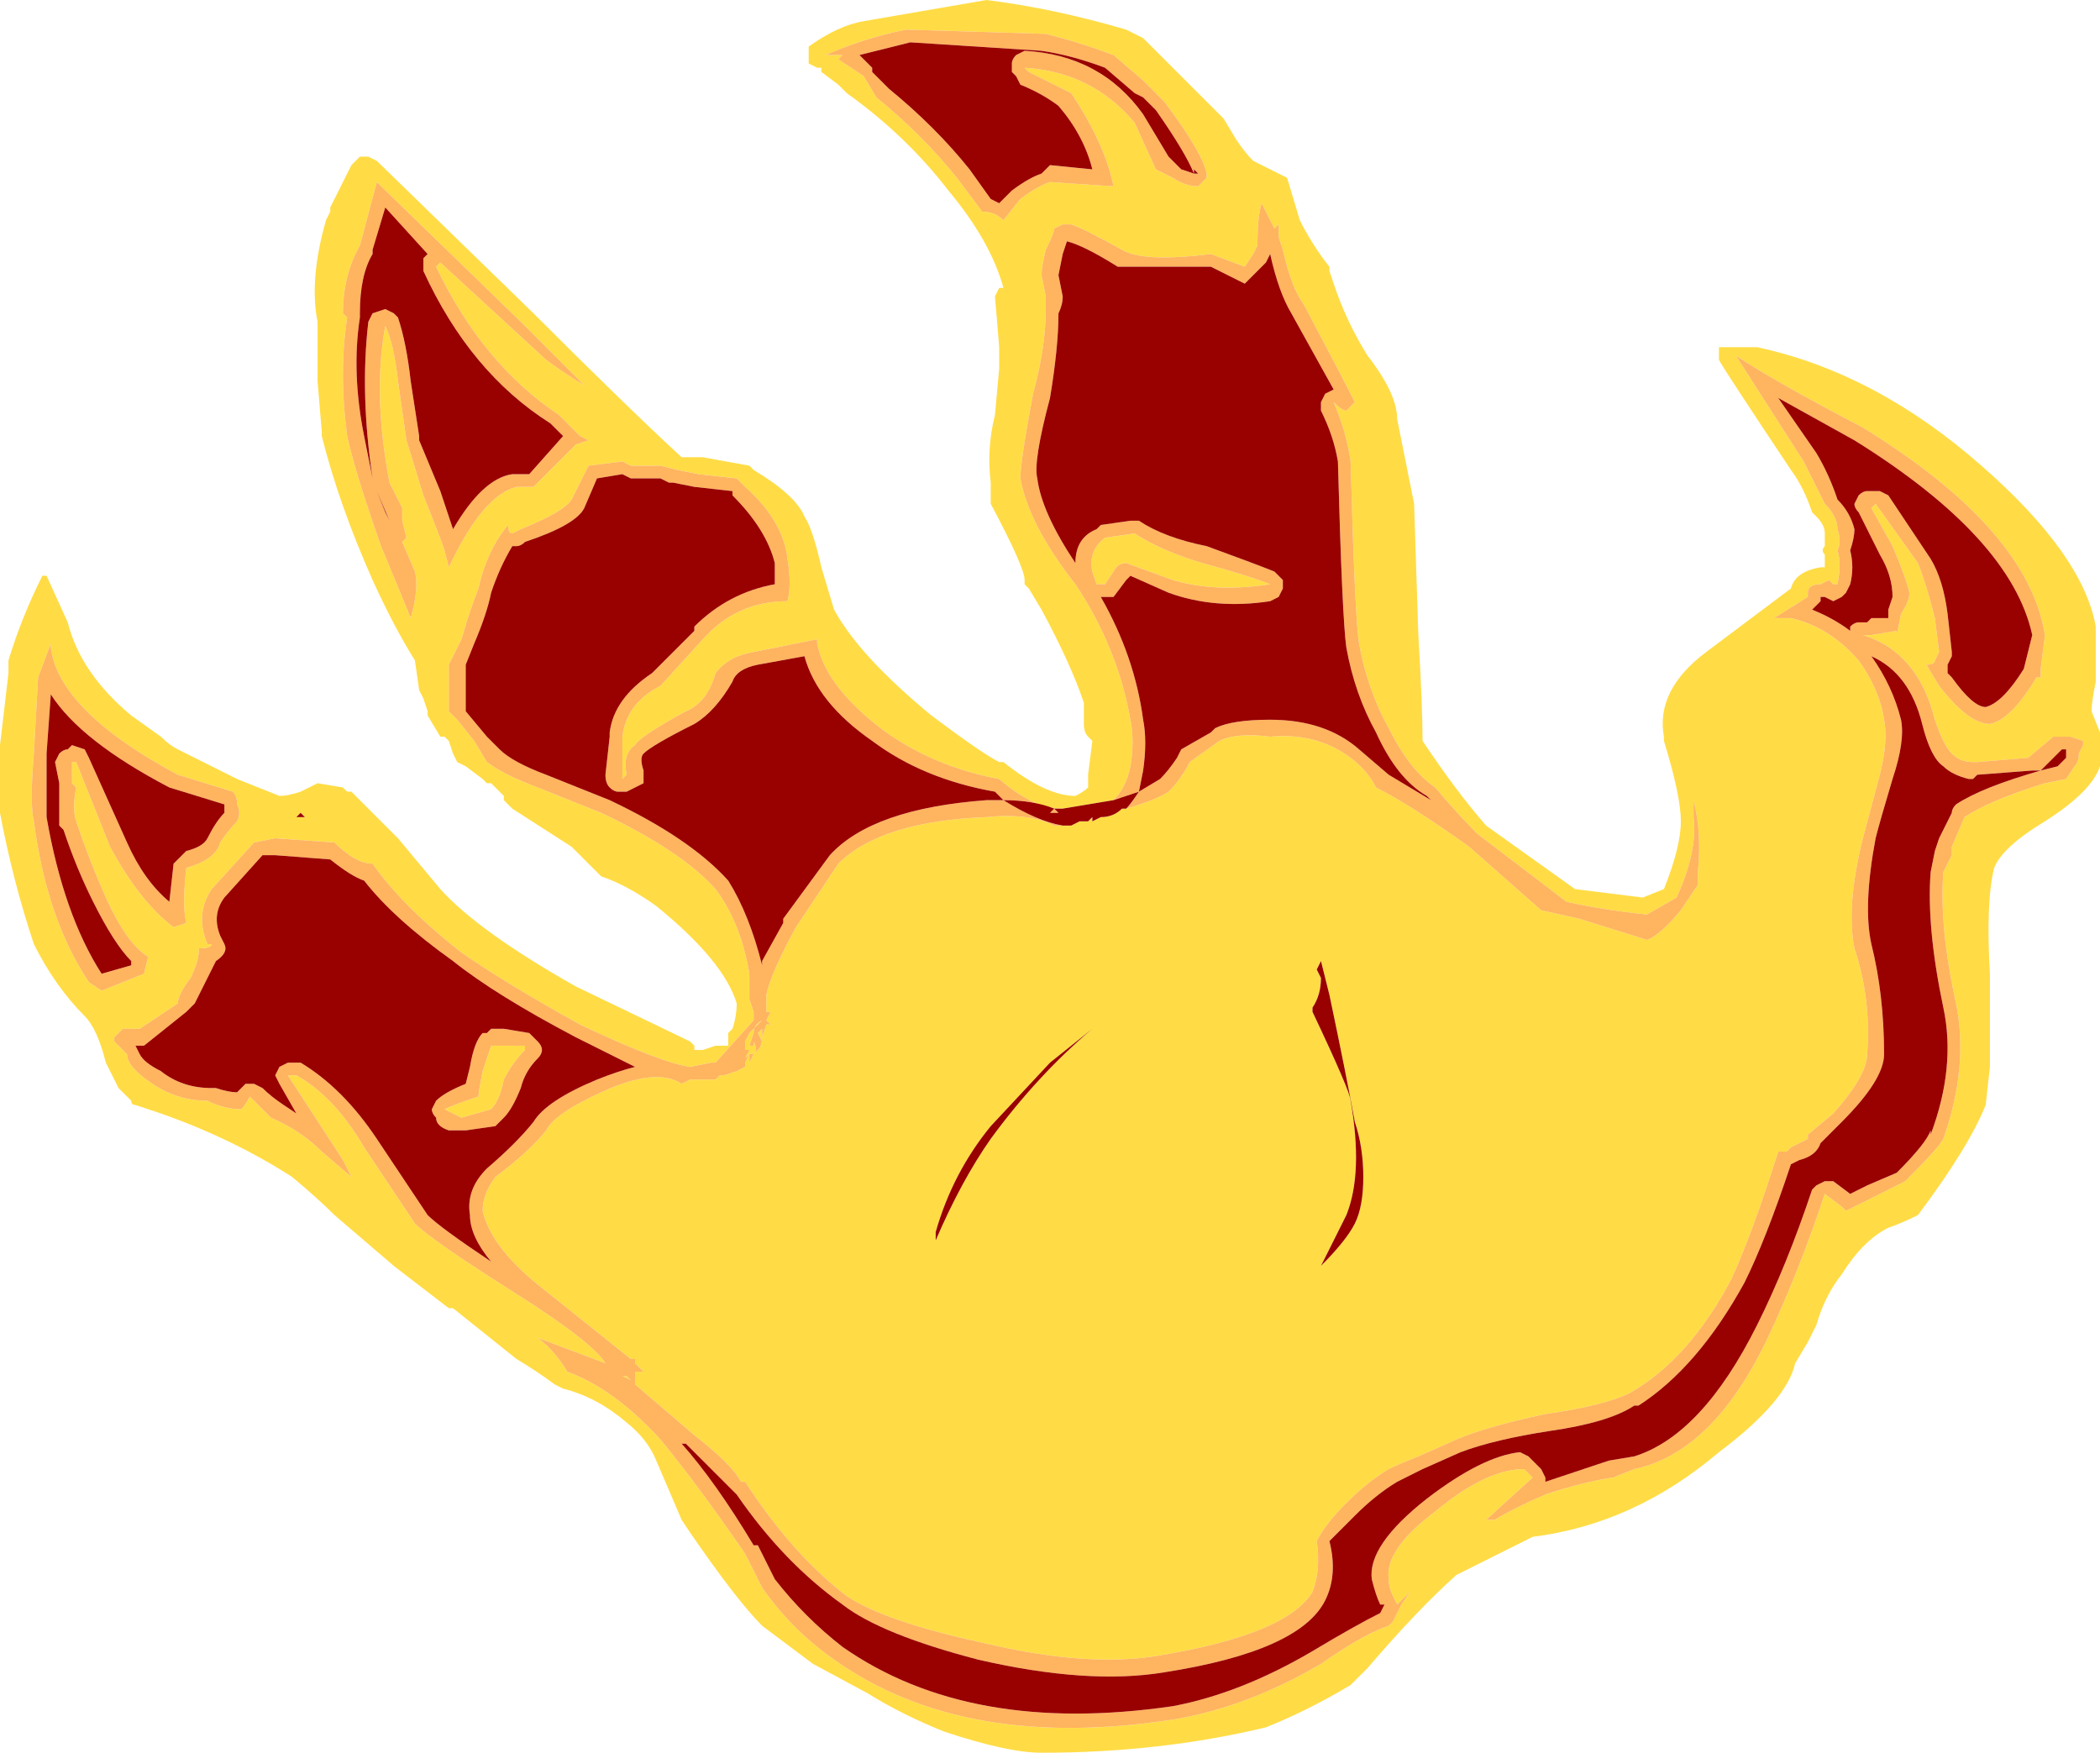 <?xml version="1.0" encoding="UTF-8" standalone="no"?>
<svg xmlns:ffdec="https://www.free-decompiler.com/flash" xmlns:xlink="http://www.w3.org/1999/xlink" ffdec:objectType="shape" height="20.7px" width="24.8px" xmlns="http://www.w3.org/2000/svg">
  <g transform="matrix(1.0, 0.0, 0.0, 1.0, 14.25, 15.2)">
    <path d="M6.05 -11.1 L6.5 -11.1 Q7.9 -10.8 9.15 -9.7 10.35 -8.65 10.5 -7.8 L10.5 -7.15 Q10.45 -6.9 10.45 -6.8 L10.55 -6.55 10.55 -6.5 Q10.55 -6.25 10.55 -6.15 10.45 -5.85 9.9 -5.5 9.4 -5.2 9.3 -4.95 9.2 -4.55 9.25 -3.7 L9.25 -2.6 9.2 -2.15 Q9.0 -1.65 8.4 -0.85 8.2 -0.75 8.05 -0.7 7.75 -0.55 7.5 -0.15 7.3 0.1 7.2 0.45 L7.1 0.65 6.95 0.9 Q6.85 1.35 6.05 1.95 5.05 2.8 3.85 2.95 L2.95 3.4 Q2.5 3.8 1.9 4.5 L1.7 4.7 Q1.2 5.0 0.7 5.2 -0.55 5.5 -1.95 5.5 -2.35 5.5 -3.1 5.25 -3.6 5.05 -4.0 4.8 L-4.65 4.45 -5.25 4.0 Q-5.55 3.7 -6.1 2.9 L-6.2 2.75 -6.5 2.05 Q-6.6 1.8 -6.85 1.6 -7.2 1.3 -7.6 1.2 L-7.7 1.15 Q-7.9 1.0 -8.15 0.85 L-8.9 0.25 -8.95 0.25 -9.6 -0.25 -10.3 -0.85 Q-10.5 -1.05 -10.8 -1.3 -11.5 -1.75 -12.35 -2.05 -12.5 -2.1 -12.65 -2.15 -12.7 -2.15 -12.7 -2.2 L-12.85 -2.35 -13.0 -2.65 Q-13.1 -3.05 -13.25 -3.2 -13.6 -3.55 -13.85 -4.05 -14.1 -4.8 -14.25 -5.6 -14.3 -5.8 -14.25 -6.4 L-14.15 -7.25 -14.15 -7.4 Q-14.0 -7.9 -13.75 -8.4 L-13.7 -8.4 -13.45 -7.85 Q-13.3 -7.25 -12.7 -6.75 L-12.35 -6.5 Q-12.25 -6.4 -12.15 -6.35 L-11.45 -6.0 -10.95 -5.8 Q-10.85 -5.8 -10.7 -5.85 L-10.5 -5.95 -10.2 -5.9 -10.15 -5.85 -10.1 -5.85 -9.55 -5.3 -9.05 -4.7 Q-8.6 -4.2 -7.45 -3.55 L-6.1 -2.9 -6.05 -2.85 -6.05 -2.8 -5.95 -2.8 -5.8 -2.85 -5.65 -2.85 -5.65 -3.0 -5.6 -3.05 Q-5.55 -3.2 -5.55 -3.35 -5.7 -3.85 -6.5 -4.5 -6.85 -4.75 -7.15 -4.85 L-7.5 -5.2 -8.2 -5.65 -8.3 -5.75 -8.3 -5.8 -8.45 -5.95 -8.5 -5.95 -8.55 -6.0 -8.75 -6.15 -8.85 -6.2 -8.9 -6.3 -8.95 -6.45 -9.0 -6.5 -9.05 -6.5 -9.2 -6.75 -9.2 -6.8 -9.25 -6.95 -9.3 -7.05 -9.35 -7.4 Q-9.6 -7.8 -9.85 -8.35 -10.25 -9.25 -10.45 -10.05 L-10.45 -10.1 -10.5 -10.7 -10.5 -11.4 Q-10.6 -11.9 -10.4 -12.6 L-10.35 -12.7 -10.35 -12.75 -10.1 -13.25 -10.0 -13.35 -9.9 -13.35 -9.8 -13.3 -7.95 -11.5 Q-6.8 -10.35 -6.2 -9.8 L-5.95 -9.8 -5.4 -9.7 -5.35 -9.65 Q-4.85 -9.35 -4.75 -9.1 -4.65 -8.95 -4.55 -8.5 L-4.4 -8.0 Q-4.1 -7.45 -3.25 -6.75 -2.65 -6.3 -2.45 -6.2 L-2.4 -6.2 Q-1.9 -5.8 -1.55 -5.8 -1.45 -5.85 -1.4 -5.9 L-1.4 -6.05 -1.35 -6.45 -1.4 -6.5 Q-1.45 -6.55 -1.45 -6.65 L-1.45 -6.9 Q-1.6 -7.35 -1.95 -8.0 L-2.1 -8.25 -2.15 -8.3 -2.15 -8.35 Q-2.15 -8.5 -2.55 -9.25 L-2.55 -9.5 Q-2.6 -9.9 -2.5 -10.3 L-2.45 -10.85 -2.45 -11.1 -2.5 -11.7 -2.45 -11.8 -2.4 -11.8 Q-2.55 -12.35 -3.05 -12.95 -3.55 -13.6 -4.25 -14.1 L-4.35 -14.2 -4.55 -14.35 -4.55 -14.4 -4.6 -14.4 -4.7 -14.45 -4.7 -14.65 Q-4.35 -14.9 -4.05 -14.95 L-2.6 -15.2 Q-1.8 -15.1 -0.95 -14.85 L-0.75 -14.75 0.2 -13.8 0.35 -13.55 Q0.45 -13.4 0.55 -13.3 L0.95 -13.1 1.1 -12.6 Q1.25 -12.3 1.45 -12.05 L1.45 -12.0 1.5 -11.85 Q1.65 -11.4 1.9 -11.0 2.25 -10.55 2.25 -10.25 L2.45 -9.25 2.5 -7.7 Q2.55 -6.85 2.55 -6.45 2.95 -5.85 3.3 -5.45 L4.35 -4.7 5.15 -4.6 5.4 -4.7 Q5.6 -5.2 5.6 -5.5 5.6 -5.8 5.4 -6.45 L5.4 -6.5 Q5.3 -7.05 5.9 -7.5 L6.9 -8.25 Q6.95 -8.45 7.25 -8.5 L7.3 -8.5 7.3 -8.65 Q7.25 -8.7 7.3 -8.75 7.3 -8.85 7.3 -8.9 7.3 -9.0 7.2 -9.1 L7.15 -9.15 Q7.05 -9.45 6.9 -9.65 6.1 -10.85 6.05 -10.95 6.05 -11.0 6.05 -11.05 L6.05 -11.1 M-1.7 -5.65 Q-2.05 -5.65 -2.45 -6.0 -3.25 -6.15 -3.85 -6.6 -4.5 -7.1 -4.6 -7.6 L-4.6 -7.65 -5.35 -7.5 Q-5.65 -7.45 -5.8 -7.25 -5.9 -6.9 -6.15 -6.8 -6.7 -6.5 -6.75 -6.4 -6.9 -6.3 -6.85 -6.05 L-6.9 -6.0 Q-6.9 -6.15 -6.9 -6.5 -6.85 -6.9 -6.45 -7.1 L-5.95 -7.65 Q-5.55 -8.1 -4.95 -8.1 -4.9 -8.3 -4.95 -8.6 -5.0 -9.05 -5.45 -9.45 L-5.55 -9.55 -6.0 -9.6 -6.25 -9.65 -6.45 -9.7 -6.8 -9.7 -6.9 -9.75 -7.3 -9.7 Q-7.45 -9.4 -7.5 -9.3 -7.6 -9.15 -8.1 -8.95 L-8.2 -8.9 Q-8.25 -8.9 -8.25 -9.0 -8.5 -8.7 -8.6 -8.25 -8.7 -8.0 -8.8 -7.65 L-8.95 -7.35 -8.95 -6.8 -8.85 -6.7 -8.65 -6.45 -8.5 -6.2 Q-8.3 -6.05 -7.9 -5.9 -7.65 -5.8 -7.15 -5.6 -6.2 -5.15 -5.8 -4.7 -5.5 -4.3 -5.4 -3.7 L-5.4 -3.4 -5.35 -3.25 -5.35 -3.15 -5.8 -2.65 -5.85 -2.65 -6.1 -2.6 Q-6.45 -2.65 -7.4 -3.1 -8.3 -3.6 -8.8 -3.95 -9.5 -4.5 -9.85 -5.0 -10.05 -5.0 -10.3 -5.25 L-11.0 -5.3 -11.25 -5.25 -11.75 -4.7 Q-11.95 -4.4 -11.8 -4.05 L-11.75 -4.05 Q-11.75 -4.0 -11.9 -4.0 -11.9 -3.85 -12.0 -3.65 -12.15 -3.45 -12.15 -3.35 L-12.6 -3.05 -12.8 -3.05 -12.9 -2.95 -12.9 -2.9 -12.75 -2.75 Q-12.75 -2.6 -12.45 -2.4 -12.15 -2.2 -11.8 -2.2 -11.6 -2.1 -11.4 -2.1 -11.35 -2.15 -11.3 -2.25 L-11.05 -2.0 Q-10.7 -1.85 -10.45 -1.6 L-10.1 -1.3 -10.2 -1.5 -10.85 -2.5 -10.75 -2.5 Q-10.3 -2.25 -9.95 -1.65 L-9.35 -0.75 Q-9.15 -0.55 -8.2 0.05 -7.25 0.65 -7.1 0.9 L-7.9 0.6 Q-7.7 0.75 -7.55 1.0 -7.0 1.2 -6.45 1.8 -6.0 2.35 -5.45 3.15 L-5.25 3.55 Q-4.9 4.05 -4.4 4.4 -2.85 5.5 -0.35 5.1 0.5 4.95 1.35 4.45 1.85 4.1 2.15 4.0 L2.2 3.95 2.3 3.75 2.4 3.6 2.25 3.75 2.2 3.65 Q2.15 3.55 2.15 3.45 2.1 3.1 2.7 2.65 3.3 2.15 3.75 2.15 L3.85 2.25 3.3 2.75 3.4 2.75 Q3.65 2.6 4.0 2.45 4.45 2.3 4.8 2.25 L5.05 2.15 Q6.0 1.95 6.65 0.55 7.0 -0.2 7.3 -1.1 L7.5 -0.95 7.55 -0.9 8.25 -1.25 Q8.65 -1.65 8.7 -1.75 9.0 -2.6 8.85 -3.35 8.65 -4.25 8.7 -4.9 8.75 -5.0 8.8 -5.1 L8.8 -5.2 8.95 -5.55 Q9.25 -5.75 9.9 -5.95 L10.15 -6.0 10.25 -6.15 Q10.3 -6.2 10.3 -6.3 L10.35 -6.4 10.35 -6.45 10.2 -6.5 10.0 -6.5 9.7 -6.25 9.1 -6.2 9.05 -6.2 Q8.9 -6.2 8.8 -6.3 8.7 -6.4 8.6 -6.7 8.4 -7.5 7.75 -7.7 L7.85 -7.7 8.15 -7.75 8.15 -7.7 8.2 -7.95 Q8.3 -8.1 8.3 -8.2 8.25 -8.4 8.1 -8.75 L7.85 -9.2 7.9 -9.25 8.4 -8.55 Q8.5 -8.3 8.6 -7.9 L8.65 -7.5 8.6 -7.4 Q8.6 -7.35 8.5 -7.35 L8.65 -7.1 Q9.0 -6.65 9.25 -6.65 9.5 -6.7 9.8 -7.2 L9.85 -7.2 9.85 -7.3 9.9 -7.7 Q9.7 -8.95 7.75 -10.15 6.7 -10.7 6.25 -11.0 L7.05 -9.75 7.3 -9.25 Q7.45 -9.1 7.45 -8.95 7.5 -8.8 7.45 -8.7 7.5 -8.55 7.45 -8.3 L7.4 -8.3 7.35 -8.35 7.25 -8.3 Q7.1 -8.3 7.1 -8.2 L7.1 -8.15 6.7 -7.9 6.9 -7.9 Q7.35 -7.8 7.7 -7.4 7.95 -7.05 8.0 -6.7 8.05 -6.45 7.95 -6.05 L7.75 -5.3 Q7.55 -4.5 7.65 -4.0 7.85 -3.4 7.8 -2.75 7.8 -2.5 7.4 -2.05 L7.1 -1.8 7.1 -1.75 6.9 -1.65 6.85 -1.6 6.75 -1.6 Q6.45 -0.65 6.2 -0.1 5.7 0.85 5.0 1.25 4.7 1.4 4.0 1.5 3.3 1.65 2.95 1.8 L2.5 2.0 Q2.25 2.1 2.15 2.15 1.9 2.3 1.65 2.55 1.4 2.8 1.3 3.0 1.35 3.35 1.25 3.6 0.95 4.1 -0.55 4.35 -1.4 4.5 -2.65 4.2 -3.8 3.95 -4.25 3.65 -4.9 3.15 -5.45 2.3 L-5.5 2.3 Q-5.6 2.1 -6.05 1.75 L-6.75 1.15 -6.75 1.0 -6.65 1.0 -6.75 0.9 -6.75 0.85 -6.8 0.85 -7.8 0.05 Q-8.45 -0.45 -8.55 -0.9 -8.55 -1.1 -8.4 -1.3 -8.0 -1.6 -7.8 -1.85 -7.7 -2.05 -7.15 -2.3 -6.5 -2.6 -6.2 -2.4 L-6.1 -2.45 -5.8 -2.45 -5.75 -2.5 -5.7 -2.5 -5.55 -2.55 -5.45 -2.6 -5.45 -2.65 -5.4 -2.75 -5.45 -2.7 -5.4 -2.8 -5.45 -2.8 -5.45 -2.9 -5.4 -3.0 -5.25 -3.15 Q-5.35 -3.1 -5.35 -3.0 L-5.4 -2.85 -5.35 -2.85 -5.35 -2.9 Q-5.3 -2.8 -5.35 -2.75 L-5.3 -2.8 Q-5.25 -2.85 -5.25 -2.95 L-5.25 -2.9 -5.3 -3.0 -5.25 -3.05 -5.25 -2.95 -5.2 -3.1 -5.15 -3.1 -5.2 -3.15 -5.15 -3.25 -5.2 -3.25 -5.2 -3.45 Q-5.15 -3.7 -4.85 -4.25 L-4.35 -5.0 Q-3.85 -5.5 -2.6 -5.55 -2.1 -5.6 -1.8 -5.45 L-1.7 -5.45 -1.6 -5.45 -1.5 -5.5 -1.35 -5.5 -1.25 -5.55 Q-1.1 -5.55 -1.0 -5.65 L-0.95 -5.65 Q-0.6 -5.75 -0.45 -5.85 -0.3 -6.0 -0.2 -6.2 L0.15 -6.45 Q0.35 -6.55 0.75 -6.5 1.3 -6.55 1.7 -6.25 1.9 -6.1 2.0 -5.9 2.4 -5.7 3.1 -5.2 L3.95 -4.45 4.4 -4.35 5.2 -4.1 Q5.35 -4.15 5.6 -4.45 L5.8 -4.75 5.8 -4.9 Q5.85 -5.35 5.75 -5.75 L5.75 -5.55 Q5.8 -5.15 5.55 -4.6 L5.2 -4.4 Q4.7 -4.45 4.25 -4.55 L3.2 -5.35 Q2.95 -5.6 2.7 -5.9 2.4 -6.1 2.15 -6.6 1.9 -7.05 1.8 -7.6 1.75 -7.9 1.7 -9.75 1.65 -10.1 1.5 -10.45 1.6 -10.35 1.65 -10.35 L1.75 -10.45 Q1.6 -10.75 1.15 -11.6 1.0 -11.8 0.9 -12.25 L0.85 -12.4 0.85 -12.55 0.8 -12.5 0.65 -12.8 Q0.6 -12.65 0.6 -12.3 L0.55 -12.2 0.45 -12.05 0.05 -12.2 Q-0.75 -12.1 -1.0 -12.25 -1.45 -12.5 -1.6 -12.55 L-1.7 -12.55 -1.8 -12.5 Q-1.8 -12.45 -1.9 -12.25 -1.95 -12.05 -1.95 -11.95 L-1.9 -11.7 Q-1.9 -11.6 -1.9 -11.55 -1.9 -11.1 -2.05 -10.55 -2.2 -9.75 -2.2 -9.55 -2.1 -9.0 -1.55 -8.3 -1.05 -7.55 -0.9 -6.7 -0.85 -6.45 -0.9 -6.15 -0.95 -5.9 -1.1 -5.75 L-1.7 -5.65 M0.0 -13.15 Q-0.05 -13.4 -0.5 -14.0 L-0.75 -14.25 -1.1 -14.55 Q-1.5 -14.7 -1.9 -14.8 L-3.55 -14.85 Q-4.05 -14.75 -4.5 -14.55 L-4.3 -14.55 -4.35 -14.5 -4.05 -14.3 -3.9 -14.05 Q-3.35 -13.6 -2.95 -13.1 L-2.65 -12.7 Q-2.5 -12.7 -2.4 -12.6 L-2.2 -12.85 Q-2.0 -13.0 -1.85 -13.05 L-1.1 -13.0 Q-1.2 -13.5 -1.6 -14.1 L-2.1 -14.35 -2.15 -14.4 Q-1.35 -14.35 -0.85 -13.75 L-0.6 -13.2 -0.4 -13.1 Q-0.25 -13.0 -0.1 -13.0 L0.0 -13.1 0.0 -13.15 M5.65 -6.2 L5.65 -6.2 M1.35 -3.85 L1.3 -3.75 1.35 -3.65 Q1.35 -3.45 1.25 -3.3 L1.25 -3.25 Q1.7 -2.3 1.7 -2.2 1.85 -1.35 1.65 -0.85 L1.35 -0.25 Q1.65 -0.55 1.75 -0.75 1.85 -0.95 1.85 -1.3 1.85 -1.65 1.75 -1.95 1.65 -2.5 1.45 -3.45 L1.35 -3.85 M1.65 -5.35 L1.65 -5.35 M-13.65 -7.6 L-13.8 -7.2 -13.85 -6.3 Q-13.9 -5.7 -13.85 -5.5 -13.7 -4.35 -13.2 -3.6 L-13.05 -3.5 -12.55 -3.7 -12.5 -3.9 Q-12.75 -4.05 -13.0 -4.6 -13.2 -5.05 -13.35 -5.5 -13.4 -5.65 -13.35 -5.9 L-13.4 -5.95 -13.4 -6.2 -13.35 -6.2 -12.95 -5.2 Q-12.6 -4.55 -12.2 -4.25 L-12.05 -4.3 Q-12.1 -4.5 -12.05 -4.95 -11.7 -5.05 -11.65 -5.25 -11.55 -5.4 -11.45 -5.5 -11.4 -5.6 -11.45 -5.7 -11.45 -5.8 -11.5 -5.85 L-12.15 -6.05 Q-13.55 -6.8 -13.65 -7.55 L-13.65 -7.6 M-1.2 -8.85 L-0.85 -8.9 Q-0.55 -8.7 -0.05 -8.55 0.5 -8.4 0.75 -8.3 0.1 -8.2 -0.4 -8.35 L-0.95 -8.55 Q-1.05 -8.55 -1.1 -8.45 L-1.2 -8.3 -1.3 -8.3 -1.35 -8.45 Q-1.4 -8.7 -1.2 -8.85 M-7.8 -10.95 Q-7.6 -10.8 -7.35 -10.65 L-8.1 -11.4 -9.8 -13.05 -10.0 -12.3 Q-10.2 -11.95 -10.2 -11.5 L-10.15 -11.45 Q-10.25 -10.8 -10.15 -10.05 -10.05 -9.6 -9.75 -8.75 -9.5 -8.15 -9.4 -7.9 -9.3 -8.25 -9.35 -8.45 L-9.5 -8.8 -9.45 -8.85 -9.5 -9.05 -9.5 -9.2 -9.65 -9.5 Q-9.85 -10.55 -9.7 -11.35 -9.6 -11.15 -9.55 -10.7 L-9.45 -10.0 -9.25 -9.35 Q-9.05 -8.85 -9.0 -8.7 L-8.95 -8.5 Q-8.55 -9.35 -8.15 -9.45 L-7.95 -9.45 -7.45 -9.95 -7.3 -10.0 -7.4 -10.05 -7.65 -10.3 Q-8.55 -10.9 -9.1 -12.05 L-9.05 -12.1 -7.8 -10.95 M-10.7 -5.6 L-10.75 -5.55 -10.65 -5.55 -10.7 -5.6 M-9.0 -2.1 Q-8.9 -2.15 -8.6 -2.25 -8.6 -2.3 -8.55 -2.55 L-8.45 -2.85 -8.05 -2.85 -8.05 -2.8 Q-8.2 -2.65 -8.3 -2.45 -8.35 -2.2 -8.45 -2.1 L-8.8 -2.0 -9.0 -2.1 M-1.35 -5.5 L-1.4 -5.5 -1.35 -5.55 -1.35 -5.5 M-5.35 -2.75 L-5.4 -2.75 -5.4 -2.65 -5.35 -2.75 M-5.45 -2.65 L-5.45 -2.65 M-3.2 -0.65 L-3.2 -0.55 Q-2.9 -1.25 -2.55 -1.75 -2.0 -2.5 -1.35 -3.05 L-1.85 -2.65 -2.55 -1.9 Q-3.0 -1.35 -3.2 -0.65 M-6.8 1.1 L-6.9 1.05 -6.85 1.05 -6.8 1.1" fill="#ffdc45" fill-rule="evenodd" stroke="none"/>
    <path d="M7.7 -9.35 Q7.75 -9.4 7.8 -9.4 L7.95 -9.4 8.05 -9.35 8.55 -8.6 Q8.7 -8.35 8.75 -7.95 L8.8 -7.5 8.8 -7.45 8.75 -7.35 8.75 -7.25 8.8 -7.2 Q9.05 -6.85 9.2 -6.85 9.4 -6.9 9.65 -7.3 L9.75 -7.7 Q9.5 -8.85 7.65 -10.0 L6.75 -10.5 7.2 -9.85 Q7.35 -9.6 7.45 -9.3 7.6 -9.15 7.65 -8.95 7.65 -8.85 7.6 -8.7 7.65 -8.5 7.6 -8.3 L7.55 -8.2 7.5 -8.15 7.4 -8.1 7.3 -8.15 7.25 -8.15 7.25 -8.1 7.15 -8.0 Q7.4 -7.9 7.6 -7.75 L7.6 -7.8 Q7.65 -7.85 7.7 -7.85 L7.8 -7.85 7.85 -7.9 8.05 -7.9 8.05 -8.0 8.1 -8.15 Q8.1 -8.4 7.95 -8.65 L7.7 -9.15 Q7.65 -9.2 7.65 -9.25 L7.7 -9.35 M-1.7 -5.45 L-1.8 -5.45 Q-2.1 -5.6 -2.6 -5.55 -3.85 -5.5 -4.35 -5.0 L-4.85 -4.25 Q-5.15 -3.7 -5.2 -3.45 L-5.2 -3.25 -5.15 -3.25 -5.2 -3.15 -5.15 -3.1 -5.2 -3.1 -5.25 -2.95 -5.25 -3.05 -5.3 -3.0 -5.25 -2.9 -5.25 -2.95 Q-5.25 -2.85 -5.3 -2.8 L-5.35 -2.75 Q-5.3 -2.8 -5.35 -2.9 L-5.35 -2.85 -5.4 -2.85 -5.35 -3.0 Q-5.35 -3.1 -5.25 -3.15 L-5.4 -3.0 -5.45 -2.9 -5.45 -2.8 -5.4 -2.8 -5.45 -2.7 -5.4 -2.75 -5.45 -2.65 -5.45 -2.6 -5.55 -2.55 -5.7 -2.5 -5.75 -2.5 -5.8 -2.45 -6.1 -2.45 -6.2 -2.4 Q-6.5 -2.6 -7.15 -2.3 -7.7 -2.05 -7.8 -1.85 -8.0 -1.6 -8.4 -1.3 -8.55 -1.1 -8.55 -0.9 -8.45 -0.45 -7.8 0.05 L-6.8 0.85 -6.75 0.85 -6.75 0.9 -6.65 1.0 -6.75 1.0 -6.75 1.15 -6.05 1.75 Q-5.6 2.1 -5.5 2.3 L-5.45 2.3 Q-4.9 3.15 -4.25 3.65 -3.8 3.95 -2.65 4.2 -1.4 4.5 -0.55 4.35 0.95 4.1 1.25 3.6 1.35 3.35 1.3 3.0 1.4 2.8 1.65 2.55 1.9 2.3 2.15 2.15 2.25 2.1 2.5 2.0 L2.95 1.8 Q3.3 1.65 4.0 1.5 4.7 1.4 5.0 1.25 5.7 0.85 6.2 -0.1 6.45 -0.65 6.75 -1.6 L6.85 -1.6 6.9 -1.65 7.1 -1.75 7.1 -1.8 7.4 -2.05 Q7.8 -2.5 7.8 -2.75 7.85 -3.4 7.65 -4.0 7.55 -4.5 7.75 -5.3 L7.95 -6.05 Q8.05 -6.45 8.0 -6.7 7.95 -7.05 7.7 -7.4 7.35 -7.8 6.9 -7.9 L6.7 -7.9 7.1 -8.15 7.1 -8.2 Q7.1 -8.3 7.25 -8.3 L7.35 -8.35 7.4 -8.3 7.45 -8.3 Q7.5 -8.55 7.45 -8.7 7.5 -8.8 7.45 -8.95 7.45 -9.1 7.3 -9.25 L7.05 -9.75 6.25 -11.0 Q6.7 -10.7 7.75 -10.15 9.7 -8.95 9.9 -7.7 L9.85 -7.3 9.85 -7.2 9.8 -7.2 Q9.5 -6.7 9.25 -6.65 9.0 -6.65 8.65 -7.1 L8.5 -7.35 Q8.6 -7.35 8.6 -7.4 L8.65 -7.5 8.6 -7.9 Q8.5 -8.3 8.4 -8.55 L7.9 -9.25 7.85 -9.2 8.1 -8.75 Q8.25 -8.4 8.3 -8.2 8.3 -8.1 8.2 -7.95 L8.15 -7.7 8.15 -7.75 7.85 -7.7 7.75 -7.7 Q8.4 -7.5 8.6 -6.7 8.7 -6.4 8.8 -6.3 8.9 -6.2 9.05 -6.2 L9.1 -6.2 9.7 -6.25 10.0 -6.5 10.2 -6.5 10.35 -6.45 10.35 -6.4 10.3 -6.3 Q10.3 -6.2 10.25 -6.15 L10.15 -6.0 9.9 -5.95 Q9.25 -5.75 8.95 -5.55 L8.8 -5.2 8.8 -5.1 Q8.75 -5.0 8.7 -4.9 8.65 -4.25 8.85 -3.35 9.0 -2.6 8.7 -1.75 8.65 -1.65 8.25 -1.25 L7.55 -0.9 7.5 -0.95 7.3 -1.1 Q7.0 -0.2 6.65 0.55 6.0 1.95 5.05 2.15 L4.8 2.25 Q4.45 2.3 4.0 2.45 3.65 2.6 3.4 2.75 L3.3 2.75 3.85 2.25 3.75 2.15 Q3.3 2.15 2.7 2.65 2.1 3.1 2.15 3.45 2.15 3.55 2.2 3.65 L2.25 3.75 2.4 3.6 2.3 3.75 2.2 3.95 2.15 4.0 Q1.85 4.1 1.35 4.45 0.5 4.95 -0.35 5.1 -2.85 5.5 -4.4 4.4 -4.9 4.05 -5.25 3.55 L-5.45 3.15 Q-6.0 2.35 -6.45 1.8 -7.0 1.2 -7.55 1.0 -7.7 0.75 -7.9 0.6 L-7.1 0.9 Q-7.25 0.65 -8.2 0.05 -9.15 -0.55 -9.35 -0.75 L-9.95 -1.65 Q-10.3 -2.25 -10.75 -2.5 L-10.85 -2.5 -10.2 -1.5 -10.1 -1.3 -10.45 -1.6 Q-10.7 -1.85 -11.05 -2.0 L-11.3 -2.25 Q-11.35 -2.15 -11.4 -2.1 -11.6 -2.1 -11.8 -2.2 -12.15 -2.2 -12.45 -2.4 -12.75 -2.6 -12.75 -2.75 L-12.9 -2.9 -12.9 -2.95 -12.8 -3.05 -12.6 -3.05 -12.15 -3.35 Q-12.15 -3.45 -12.0 -3.65 -11.9 -3.85 -11.9 -4.0 -11.75 -4.0 -11.75 -4.05 L-11.8 -4.05 Q-11.95 -4.4 -11.75 -4.7 L-11.25 -5.25 -11.0 -5.3 -10.3 -5.25 Q-10.05 -5.0 -9.85 -5.0 -9.5 -4.5 -8.8 -3.95 -8.3 -3.6 -7.4 -3.1 -6.45 -2.65 -6.1 -2.6 L-5.85 -2.65 -5.8 -2.65 -5.35 -3.15 -5.35 -3.25 -5.4 -3.4 -5.4 -3.7 Q-5.5 -4.3 -5.8 -4.7 -6.2 -5.15 -7.15 -5.6 -7.65 -5.8 -7.9 -5.9 -8.3 -6.05 -8.5 -6.2 L-8.65 -6.45 -8.85 -6.7 -8.95 -6.8 -8.95 -7.35 -8.8 -7.65 Q-8.7 -8.0 -8.6 -8.25 -8.5 -8.7 -8.25 -9.0 -8.25 -8.9 -8.2 -8.9 L-8.1 -8.95 Q-7.6 -9.15 -7.5 -9.3 -7.45 -9.4 -7.3 -9.7 L-6.9 -9.75 -6.8 -9.7 -6.45 -9.7 -6.25 -9.65 -6.0 -9.6 -5.55 -9.55 -5.45 -9.45 Q-5.0 -9.05 -4.95 -8.6 -4.9 -8.3 -4.95 -8.1 -5.55 -8.1 -5.95 -7.65 L-6.45 -7.1 Q-6.85 -6.9 -6.9 -6.5 -6.9 -6.15 -6.9 -6.0 L-6.85 -6.05 Q-6.9 -6.3 -6.75 -6.4 -6.7 -6.5 -6.15 -6.8 -5.9 -6.9 -5.8 -7.25 -5.65 -7.45 -5.35 -7.5 L-4.6 -7.65 -4.6 -7.6 Q-4.5 -7.1 -3.85 -6.6 -3.25 -6.15 -2.45 -6.0 -2.05 -5.65 -1.7 -5.65 L-1.8 -5.65 Q-2.05 -5.75 -2.4 -5.75 L-2.5 -5.85 Q-3.35 -6.0 -3.95 -6.45 -4.6 -6.9 -4.75 -7.45 L-5.3 -7.35 Q-5.55 -7.3 -5.6 -7.15 -5.8 -6.8 -6.05 -6.65 -6.55 -6.4 -6.65 -6.3 -6.7 -6.25 -6.65 -6.1 L-6.65 -5.95 -6.85 -5.85 -6.95 -5.85 Q-7.0 -5.85 -7.05 -5.9 -7.1 -5.95 -7.1 -6.05 L-7.05 -6.5 -7.05 -6.55 Q-7.0 -6.95 -6.55 -7.25 L-6.05 -7.75 -6.05 -7.8 Q-5.65 -8.2 -5.1 -8.3 L-5.1 -8.55 Q-5.2 -8.95 -5.6 -9.35 L-5.6 -9.4 -6.05 -9.45 -6.3 -9.5 -6.35 -9.5 -6.45 -9.55 -6.8 -9.55 -6.9 -9.6 -7.2 -9.55 -7.35 -9.2 Q-7.45 -9.0 -8.05 -8.8 -8.1 -8.75 -8.15 -8.75 L-8.2 -8.75 Q-8.35 -8.5 -8.45 -8.2 -8.5 -7.95 -8.65 -7.6 L-8.75 -7.35 -8.75 -6.8 -8.5 -6.5 -8.35 -6.35 Q-8.2 -6.2 -7.8 -6.05 L-7.05 -5.75 Q-6.1 -5.3 -5.65 -4.8 -5.4 -4.4 -5.25 -3.8 L-5.25 -3.85 -5.0 -4.3 -5.0 -4.35 -4.45 -5.1 Q-3.95 -5.65 -2.6 -5.75 L-2.4 -5.75 Q-2.0 -5.5 -1.7 -5.45 M-1.1 -5.75 Q-0.95 -5.9 -0.9 -6.15 -0.85 -6.45 -0.9 -6.7 -1.05 -7.55 -1.55 -8.3 -2.1 -9.0 -2.2 -9.55 -2.2 -9.75 -2.05 -10.55 -1.9 -11.1 -1.9 -11.55 -1.9 -11.6 -1.9 -11.7 L-1.95 -11.95 Q-1.95 -12.05 -1.9 -12.25 -1.8 -12.45 -1.8 -12.5 L-1.7 -12.55 -1.6 -12.55 Q-1.45 -12.5 -1.0 -12.25 -0.75 -12.1 0.05 -12.2 L0.45 -12.05 0.55 -12.2 0.6 -12.3 Q0.6 -12.65 0.65 -12.8 L0.8 -12.5 0.85 -12.55 0.85 -12.4 0.9 -12.25 Q1.0 -11.8 1.15 -11.6 1.6 -10.75 1.75 -10.45 L1.65 -10.35 Q1.6 -10.35 1.5 -10.45 1.65 -10.1 1.7 -9.75 1.75 -7.9 1.8 -7.6 1.9 -7.05 2.15 -6.6 2.4 -6.1 2.7 -5.9 2.95 -5.6 3.2 -5.35 L4.25 -4.55 Q4.7 -4.45 5.2 -4.4 L5.55 -4.6 Q5.8 -5.15 5.75 -5.55 L5.75 -5.75 Q5.85 -5.35 5.8 -4.9 L5.8 -4.75 5.6 -4.45 Q5.35 -4.15 5.2 -4.1 L4.4 -4.35 3.95 -4.45 3.1 -5.2 Q2.4 -5.7 2.0 -5.9 1.9 -6.1 1.7 -6.25 1.3 -6.55 0.75 -6.5 0.35 -6.55 0.15 -6.45 L-0.2 -6.2 Q-0.3 -6.0 -0.45 -5.85 -0.6 -5.75 -0.95 -5.65 -0.9 -5.7 -0.8 -5.85 L-1.1 -5.75 M0.0 -13.15 L0.0 -13.1 -0.1 -13.0 Q-0.25 -13.0 -0.4 -13.1 L-0.6 -13.2 -0.85 -13.75 Q-1.35 -14.35 -2.15 -14.4 L-2.1 -14.35 -1.6 -14.1 Q-1.2 -13.5 -1.1 -13.0 L-1.85 -13.05 Q-2.0 -13.0 -2.2 -12.85 L-2.4 -12.6 Q-2.5 -12.7 -2.65 -12.7 L-2.95 -13.1 Q-3.35 -13.6 -3.9 -14.05 L-4.05 -14.3 -4.35 -14.5 -4.3 -14.55 -4.5 -14.55 Q-4.05 -14.75 -3.55 -14.85 L-1.9 -14.8 Q-1.5 -14.7 -1.1 -14.55 L-0.75 -14.25 -0.5 -14.0 Q-0.05 -13.4 0.0 -13.15 M1.0 -11.5 Q0.85 -11.75 0.75 -12.2 L0.7 -12.1 0.45 -11.85 0.05 -12.05 -1.05 -12.05 Q-1.45 -12.3 -1.65 -12.35 L-1.7 -12.2 -1.75 -11.95 -1.7 -11.7 Q-1.7 -11.6 -1.75 -11.5 -1.75 -11.1 -1.85 -10.5 -2.05 -9.75 -2.0 -9.55 -1.95 -9.15 -1.55 -8.55 -1.55 -8.85 -1.3 -8.95 L-1.25 -9.0 -0.9 -9.05 -0.8 -9.05 Q-0.5 -8.85 0.0 -8.75 0.55 -8.55 0.8 -8.45 L0.9 -8.35 0.9 -8.25 0.85 -8.15 0.75 -8.1 Q0.1 -8.0 -0.45 -8.2 L-0.9 -8.4 -0.95 -8.35 -1.1 -8.15 -1.25 -8.15 Q-0.85 -7.45 -0.75 -6.7 -0.7 -6.45 -0.75 -6.1 L-0.8 -5.85 -0.55 -6.0 Q-0.45 -6.1 -0.35 -6.25 L-0.3 -6.35 0.05 -6.55 0.1 -6.6 Q0.3 -6.7 0.75 -6.7 1.4 -6.7 1.8 -6.35 L2.15 -6.05 2.65 -5.75 2.6 -5.8 Q2.25 -6.0 2.0 -6.55 1.75 -7.0 1.65 -7.55 1.6 -7.9 1.55 -9.75 1.5 -10.05 1.35 -10.35 1.35 -10.4 1.35 -10.45 L1.4 -10.55 1.5 -10.6 1.0 -11.5 M-3.5 -14.7 L-4.1 -14.55 -3.95 -14.4 -3.95 -14.35 -3.75 -14.15 Q-3.2 -13.7 -2.8 -13.2 L-2.55 -12.85 -2.45 -12.8 -2.3 -12.95 Q-2.1 -13.1 -1.95 -13.15 L-1.85 -13.25 -1.35 -13.2 Q-1.45 -13.6 -1.75 -13.95 -1.95 -14.1 -2.2 -14.2 L-2.25 -14.3 -2.3 -14.35 -2.3 -14.45 Q-2.3 -14.5 -2.25 -14.55 L-2.15 -14.6 Q-1.25 -14.55 -0.75 -13.85 L-0.45 -13.35 -0.3 -13.2 -0.15 -13.15 Q-0.25 -13.4 -0.6 -13.9 L-0.75 -14.05 -0.85 -14.1 -1.2 -14.4 Q-1.6 -14.55 -1.95 -14.6 L-3.5 -14.7 M10.15 -6.35 L10.1 -6.35 9.85 -6.1 9.75 -6.1 9.1 -6.05 9.05 -6.0 9.0 -6.0 Q8.8 -6.05 8.7 -6.15 8.55 -6.25 8.45 -6.65 8.3 -7.25 7.85 -7.45 8.1 -7.1 8.2 -6.7 8.25 -6.45 8.1 -6.0 7.95 -5.5 7.9 -5.3 7.75 -4.5 7.85 -4.05 8.0 -3.45 8.0 -2.75 8.0 -2.45 7.5 -1.95 L7.25 -1.7 Q7.2 -1.55 7.0 -1.5 L6.9 -1.45 Q6.6 -0.55 6.35 -0.05 5.8 0.95 5.1 1.4 L5.05 1.4 Q4.75 1.6 4.05 1.7 3.4 1.8 3.0 1.95 L2.55 2.15 Q2.35 2.25 2.25 2.3 2.0 2.45 1.75 2.7 L1.45 3.0 Q1.55 3.4 1.4 3.7 1.1 4.3 -0.5 4.55 -1.4 4.7 -2.7 4.4 -3.85 4.1 -4.3 3.75 -5.0 3.25 -5.55 2.45 L-5.6 2.4 Q-5.75 2.25 -6.15 1.85 L-6.2 1.85 Q-5.8 2.3 -5.35 3.05 L-5.3 3.05 -5.1 3.45 Q-4.75 3.9 -4.3 4.25 -2.8 5.3 -0.4 4.95 0.4 4.8 1.25 4.3 1.75 4.0 2.05 3.85 L2.1 3.75 2.05 3.75 Q2.0 3.65 1.95 3.45 1.9 3.05 2.6 2.5 3.25 2.0 3.7 1.95 L3.8 2.0 3.95 2.15 4.0 2.25 4.0 2.3 Q4.45 2.15 4.75 2.05 L5.05 2.0 Q5.85 1.75 6.5 0.45 6.85 -0.25 7.15 -1.15 L7.2 -1.2 7.3 -1.25 7.4 -1.25 7.6 -1.1 Q7.7 -1.15 7.8 -1.2 L8.15 -1.35 Q8.5 -1.7 8.55 -1.85 L8.55 -1.8 Q8.85 -2.6 8.7 -3.3 8.5 -4.25 8.55 -4.9 L8.6 -5.15 8.65 -5.3 8.8 -5.6 Q8.8 -5.65 8.85 -5.7 9.15 -5.9 9.85 -6.1 L10.05 -6.15 10.15 -6.25 10.15 -6.35 M-13.65 -7.6 L-13.65 -7.55 Q-13.55 -6.8 -12.15 -6.05 L-11.5 -5.85 Q-11.45 -5.8 -11.45 -5.7 -11.4 -5.6 -11.45 -5.5 -11.55 -5.4 -11.65 -5.25 -11.7 -5.05 -12.05 -4.95 -12.1 -4.5 -12.05 -4.3 L-12.2 -4.25 Q-12.6 -4.55 -12.95 -5.2 L-13.35 -6.2 -13.4 -6.2 -13.4 -5.95 -13.35 -5.9 Q-13.4 -5.65 -13.35 -5.5 -13.2 -5.05 -13.0 -4.6 -12.75 -4.05 -12.5 -3.9 L-12.55 -3.7 -13.05 -3.5 -13.2 -3.6 Q-13.7 -4.35 -13.85 -5.5 -13.9 -5.7 -13.85 -6.3 L-13.8 -7.2 -13.65 -7.6 M-0.1 -13.15 L-0.15 -13.2 -0.15 -13.15 -0.1 -13.15 M-11.6 -4.6 Q-11.75 -4.4 -11.65 -4.15 L-11.6 -4.05 Q-11.55 -3.95 -11.7 -3.85 L-11.95 -3.35 -12.05 -3.25 -12.55 -2.85 -12.65 -2.85 -12.6 -2.75 Q-12.55 -2.65 -12.35 -2.55 -12.1 -2.35 -11.75 -2.35 L-11.7 -2.35 Q-11.55 -2.3 -11.45 -2.3 L-11.35 -2.4 -11.25 -2.4 -11.15 -2.35 Q-11.05 -2.25 -10.9 -2.15 L-10.75 -2.05 -10.95 -2.4 -11.0 -2.5 -10.95 -2.6 -10.85 -2.65 -10.7 -2.65 Q-10.2 -2.35 -9.8 -1.75 L-9.2 -0.85 Q-9.05 -0.7 -8.45 -0.3 -8.7 -0.6 -8.7 -0.85 -8.75 -1.15 -8.5 -1.4 -8.15 -1.7 -7.95 -1.95 -7.8 -2.2 -7.2 -2.45 -6.95 -2.55 -6.75 -2.6 L-6.75 -2.6 Q-7.05 -2.75 -7.45 -2.95 -8.4 -3.45 -8.9 -3.85 -9.6 -4.35 -9.95 -4.8 -10.1 -4.85 -10.35 -5.05 L-11.0 -5.1 -11.15 -5.1 -11.6 -4.6 M-11.6 -5.6 L-11.6 -5.7 -12.25 -5.9 Q-13.3 -6.45 -13.65 -7.0 L-13.7 -6.3 Q-13.7 -5.7 -13.7 -5.55 -13.5 -4.4 -13.05 -3.7 L-12.7 -3.8 -12.7 -3.85 Q-12.9 -4.05 -13.15 -4.55 -13.35 -4.95 -13.5 -5.4 L-13.55 -5.45 -13.55 -5.95 -13.6 -6.2 -13.55 -6.3 Q-13.5 -6.35 -13.45 -6.35 L-13.4 -6.4 -13.25 -6.35 -13.2 -6.25 -12.75 -5.25 Q-12.55 -4.8 -12.25 -4.55 L-12.2 -5.0 -12.05 -5.15 Q-11.85 -5.2 -11.8 -5.3 -11.7 -5.5 -11.6 -5.6 M-1.2 -8.85 Q-1.4 -8.7 -1.35 -8.45 L-1.3 -8.3 -1.2 -8.3 -1.1 -8.45 Q-1.05 -8.55 -0.95 -8.55 L-0.4 -8.35 Q0.1 -8.2 0.75 -8.3 0.5 -8.4 -0.05 -8.55 -0.55 -8.7 -0.85 -8.9 L-1.2 -8.85 M-7.8 -10.95 L-9.05 -12.1 -9.1 -12.05 Q-8.55 -10.9 -7.65 -10.3 L-7.4 -10.05 -7.3 -10.0 -7.45 -9.95 -7.95 -9.45 -8.15 -9.45 Q-8.55 -9.35 -8.95 -8.5 L-9.0 -8.7 Q-9.05 -8.85 -9.25 -9.35 L-9.45 -10.0 -9.55 -10.7 Q-9.6 -11.15 -9.7 -11.35 -9.85 -10.55 -9.65 -9.5 L-9.5 -9.2 -9.5 -9.05 -9.45 -8.85 -9.5 -8.8 -9.35 -8.45 Q-9.3 -8.25 -9.4 -7.9 -9.5 -8.15 -9.75 -8.75 -10.05 -9.6 -10.15 -10.05 -10.25 -10.8 -10.15 -11.45 L-10.2 -11.5 Q-10.2 -11.95 -10.0 -12.3 L-9.8 -13.05 -8.1 -11.4 -7.35 -10.65 Q-7.6 -10.8 -7.8 -10.95 M-9.65 -9.05 L-9.7 -9.15 -9.8 -9.4 -9.65 -9.05 M-9.25 -12.05 L-9.25 -12.15 -9.2 -12.2 -9.7 -12.75 -9.85 -12.25 -9.85 -12.2 Q-10.0 -11.95 -10.0 -11.5 L-10.0 -11.45 Q-10.1 -10.8 -9.95 -10.05 L-9.85 -9.55 Q-10.0 -10.55 -9.9 -11.4 L-9.85 -11.5 -9.7 -11.55 -9.6 -11.5 -9.55 -11.45 Q-9.45 -11.15 -9.4 -10.7 L-9.3 -10.05 -9.3 -10.0 -9.05 -9.4 -8.9 -8.95 Q-8.55 -9.55 -8.2 -9.6 L-8.0 -9.6 -7.6 -10.05 -7.75 -10.2 Q-8.7 -10.8 -9.25 -12.0 L-9.25 -12.05 M-8.75 -2.4 L-8.7 -2.6 Q-8.65 -2.9 -8.55 -3.0 L-8.5 -3.0 -8.45 -3.05 -8.3 -3.05 -8.0 -3.0 -7.9 -2.9 Q-7.85 -2.85 -7.85 -2.8 -7.85 -2.75 -7.9 -2.7 -8.05 -2.55 -8.1 -2.35 -8.2 -2.1 -8.3 -2.0 L-8.4 -1.9 -8.75 -1.85 -8.95 -1.85 Q-9.1 -1.9 -9.1 -2.0 -9.15 -2.05 -9.15 -2.1 L-9.1 -2.2 Q-9.0 -2.3 -8.75 -2.4 M-9.0 -2.1 L-8.8 -2.0 -8.45 -2.1 Q-8.35 -2.2 -8.3 -2.45 -8.2 -2.65 -8.05 -2.8 L-8.05 -2.85 -8.45 -2.85 -8.55 -2.55 Q-8.6 -2.3 -8.6 -2.25 -8.9 -2.15 -9.0 -2.1 M-1.8 -5.65 L-1.75 -5.6 -1.85 -5.6 -1.8 -5.65 M-5.45 -2.65 L-5.45 -2.65 M-5.35 -2.75 L-5.4 -2.65 -5.4 -2.75 -5.35 -2.75 M-6.8 1.1 L-6.85 1.05 -6.9 1.05 -6.8 1.1" fill="#ffb45f" fill-rule="evenodd" stroke="none"/>
    <path d="M7.7 -9.35 L7.65 -9.25 Q7.65 -9.2 7.7 -9.15 L7.95 -8.65 Q8.1 -8.4 8.1 -8.15 L8.05 -8.0 8.05 -7.9 7.85 -7.9 7.8 -7.85 7.7 -7.85 Q7.65 -7.85 7.6 -7.8 L7.6 -7.75 Q7.4 -7.9 7.15 -8.0 L7.25 -8.1 7.25 -8.15 7.3 -8.15 7.4 -8.1 7.5 -8.15 7.55 -8.2 7.6 -8.3 Q7.65 -8.5 7.6 -8.7 7.65 -8.85 7.65 -8.95 7.6 -9.15 7.45 -9.3 7.35 -9.6 7.2 -9.85 L6.75 -10.5 7.65 -10.0 Q9.5 -8.85 9.75 -7.7 L9.65 -7.3 Q9.4 -6.9 9.2 -6.85 9.05 -6.85 8.8 -7.2 L8.75 -7.25 8.75 -7.35 8.8 -7.45 8.8 -7.5 8.75 -7.95 Q8.7 -8.35 8.55 -8.6 L8.05 -9.35 7.95 -9.4 7.8 -9.4 Q7.75 -9.4 7.7 -9.35 M-1.7 -5.45 Q-2.0 -5.5 -2.4 -5.75 L-2.6 -5.75 Q-3.95 -5.65 -4.45 -5.1 L-5.0 -4.35 -5.0 -4.3 -5.25 -3.85 -5.25 -3.8 Q-5.4 -4.4 -5.65 -4.8 -6.1 -5.3 -7.05 -5.75 L-7.8 -6.05 Q-8.2 -6.2 -8.35 -6.35 L-8.5 -6.5 -8.75 -6.8 -8.75 -7.35 -8.65 -7.6 Q-8.5 -7.95 -8.45 -8.2 -8.35 -8.5 -8.2 -8.75 L-8.15 -8.75 Q-8.1 -8.75 -8.05 -8.8 -7.45 -9.0 -7.35 -9.2 L-7.2 -9.55 -6.9 -9.6 -6.8 -9.55 -6.45 -9.55 -6.35 -9.5 -6.3 -9.5 -6.05 -9.45 -5.6 -9.4 -5.6 -9.35 Q-5.2 -8.95 -5.1 -8.55 L-5.1 -8.3 Q-5.65 -8.2 -6.05 -7.8 L-6.05 -7.75 -6.55 -7.25 Q-7.0 -6.95 -7.05 -6.55 L-7.05 -6.5 -7.1 -6.05 Q-7.1 -5.95 -7.05 -5.9 -7.0 -5.85 -6.95 -5.85 L-6.85 -5.85 -6.65 -5.95 -6.65 -6.1 Q-6.7 -6.25 -6.65 -6.3 -6.55 -6.4 -6.05 -6.65 -5.8 -6.8 -5.6 -7.15 -5.55 -7.3 -5.3 -7.35 L-4.75 -7.45 Q-4.6 -6.9 -3.95 -6.45 -3.35 -6.0 -2.5 -5.85 L-2.4 -5.75 Q-2.05 -5.75 -1.8 -5.65 L-1.7 -5.65 -1.1 -5.75 -0.8 -5.85 Q-0.9 -5.7 -0.95 -5.65 L-1.0 -5.65 Q-1.1 -5.55 -1.25 -5.55 L-1.35 -5.5 -1.5 -5.5 -1.6 -5.45 -1.7 -5.45 M1.0 -11.5 L1.5 -10.6 1.4 -10.55 1.35 -10.45 Q1.35 -10.4 1.35 -10.35 1.5 -10.05 1.55 -9.75 1.6 -7.9 1.65 -7.55 1.75 -7.0 2.0 -6.55 2.25 -6.0 2.6 -5.8 L2.65 -5.75 2.15 -6.05 1.8 -6.35 Q1.4 -6.7 0.75 -6.7 0.3 -6.7 0.1 -6.6 L0.05 -6.55 -0.3 -6.35 -0.35 -6.25 Q-0.45 -6.1 -0.55 -6.0 L-0.8 -5.85 -0.75 -6.1 Q-0.7 -6.45 -0.75 -6.7 -0.85 -7.45 -1.25 -8.15 L-1.1 -8.15 -0.95 -8.35 -0.9 -8.4 -0.45 -8.2 Q0.1 -8.0 0.75 -8.1 L0.85 -8.15 0.9 -8.25 0.9 -8.35 0.8 -8.45 Q0.55 -8.55 0.0 -8.75 -0.5 -8.85 -0.8 -9.05 L-0.9 -9.05 -1.25 -9.0 -1.3 -8.95 Q-1.55 -8.85 -1.55 -8.55 -1.95 -9.15 -2.0 -9.55 -2.05 -9.75 -1.85 -10.5 -1.75 -11.1 -1.75 -11.5 -1.7 -11.6 -1.7 -11.7 L-1.75 -11.95 -1.7 -12.2 -1.65 -12.35 Q-1.45 -12.3 -1.05 -12.05 L0.05 -12.05 0.45 -11.85 0.7 -12.1 0.75 -12.2 Q0.85 -11.75 1.0 -11.5 M5.65 -6.2 L5.65 -6.2 M1.65 -5.35 L1.65 -5.35 M1.35 -3.85 L1.45 -3.45 Q1.65 -2.5 1.75 -1.95 1.85 -1.65 1.85 -1.3 1.85 -0.95 1.75 -0.75 1.65 -0.55 1.35 -0.25 L1.65 -0.85 Q1.85 -1.35 1.7 -2.2 1.7 -2.3 1.25 -3.25 L1.25 -3.3 Q1.35 -3.45 1.35 -3.65 L1.3 -3.75 1.35 -3.85 M10.15 -6.35 L10.15 -6.25 10.05 -6.15 9.85 -6.1 Q9.15 -5.9 8.85 -5.7 8.8 -5.65 8.8 -5.6 L8.65 -5.3 8.6 -5.15 8.55 -4.9 Q8.5 -4.25 8.7 -3.3 8.85 -2.6 8.55 -1.8 L8.55 -1.85 Q8.5 -1.7 8.15 -1.35 L7.8 -1.2 Q7.7 -1.15 7.6 -1.1 L7.4 -1.25 7.3 -1.25 7.2 -1.2 7.15 -1.15 Q6.85 -0.25 6.5 0.45 5.85 1.75 5.05 2.0 L4.75 2.05 Q4.45 2.15 4.0 2.3 L4.0 2.25 3.95 2.15 3.8 2.0 3.7 1.95 Q3.25 2.0 2.6 2.5 1.9 3.05 1.95 3.45 2.0 3.65 2.05 3.75 L2.1 3.75 2.05 3.85 Q1.75 4.0 1.25 4.3 0.4 4.8 -0.4 4.95 -2.8 5.3 -4.3 4.25 -4.75 3.9 -5.1 3.45 L-5.3 3.05 -5.35 3.05 Q-5.8 2.3 -6.2 1.85 L-6.15 1.85 Q-5.75 2.25 -5.6 2.4 L-5.55 2.45 Q-5.0 3.25 -4.3 3.75 -3.85 4.1 -2.7 4.4 -1.4 4.7 -0.5 4.55 1.1 4.3 1.4 3.7 1.55 3.4 1.45 3.0 L1.75 2.7 Q2.0 2.45 2.25 2.3 2.35 2.25 2.55 2.15 L3.0 1.95 Q3.4 1.8 4.05 1.7 4.75 1.6 5.05 1.4 L5.1 1.4 Q5.8 0.95 6.35 -0.05 6.6 -0.55 6.9 -1.45 L7.0 -1.5 Q7.2 -1.55 7.25 -1.7 L7.5 -1.95 Q8.0 -2.45 8.0 -2.75 8.0 -3.45 7.85 -4.05 7.75 -4.5 7.9 -5.3 7.95 -5.5 8.1 -6.0 8.25 -6.45 8.2 -6.7 8.1 -7.1 7.85 -7.45 8.3 -7.25 8.45 -6.65 8.55 -6.25 8.7 -6.15 8.8 -6.05 9.0 -6.0 L9.05 -6.0 9.1 -6.05 9.75 -6.1 9.85 -6.1 10.1 -6.35 10.15 -6.35 M-3.5 -14.7 L-1.95 -14.6 Q-1.6 -14.55 -1.2 -14.4 L-0.85 -14.1 -0.75 -14.05 -0.6 -13.9 Q-0.25 -13.4 -0.15 -13.15 L-0.3 -13.2 -0.45 -13.35 -0.75 -13.85 Q-1.25 -14.55 -2.15 -14.6 L-2.25 -14.55 Q-2.3 -14.5 -2.3 -14.45 L-2.3 -14.35 -2.25 -14.3 -2.2 -14.2 Q-1.95 -14.1 -1.75 -13.95 -1.45 -13.6 -1.35 -13.2 L-1.85 -13.25 -1.95 -13.15 Q-2.1 -13.1 -2.3 -12.95 L-2.45 -12.8 -2.55 -12.85 -2.8 -13.2 Q-3.2 -13.7 -3.75 -14.15 L-3.95 -14.35 -3.95 -14.4 -4.1 -14.55 -3.5 -14.7 M-11.6 -5.6 Q-11.7 -5.5 -11.8 -5.3 -11.85 -5.2 -12.05 -5.15 L-12.2 -5.0 -12.25 -4.55 Q-12.55 -4.8 -12.75 -5.25 L-13.2 -6.25 -13.25 -6.35 -13.4 -6.4 -13.45 -6.35 Q-13.5 -6.35 -13.55 -6.3 L-13.6 -6.2 -13.55 -5.95 -13.55 -5.45 -13.5 -5.4 Q-13.35 -4.95 -13.15 -4.55 -12.9 -4.05 -12.7 -3.85 L-12.7 -3.8 -13.05 -3.7 Q-13.5 -4.4 -13.7 -5.55 -13.7 -5.7 -13.7 -6.3 L-13.65 -7.0 Q-13.3 -6.45 -12.25 -5.9 L-11.6 -5.7 -11.6 -5.6 M-11.6 -4.6 L-11.15 -5.1 -11.0 -5.1 -10.35 -5.05 Q-10.1 -4.85 -9.95 -4.8 -9.6 -4.35 -8.9 -3.85 -8.4 -3.45 -7.45 -2.95 -7.05 -2.75 -6.75 -2.6 L-6.75 -2.6 Q-6.95 -2.55 -7.2 -2.45 -7.8 -2.2 -7.95 -1.95 -8.15 -1.7 -8.5 -1.4 -8.75 -1.15 -8.7 -0.85 -8.7 -0.6 -8.45 -0.3 -9.05 -0.7 -9.2 -0.85 L-9.8 -1.75 Q-10.2 -2.35 -10.7 -2.65 L-10.85 -2.65 -10.95 -2.6 -11.0 -2.5 -10.95 -2.4 -10.75 -2.05 -10.9 -2.15 Q-11.05 -2.25 -11.15 -2.35 L-11.25 -2.4 -11.35 -2.4 -11.45 -2.3 Q-11.55 -2.3 -11.7 -2.35 L-11.75 -2.35 Q-12.1 -2.35 -12.35 -2.55 -12.55 -2.65 -12.6 -2.75 L-12.65 -2.85 -12.55 -2.85 -12.05 -3.25 -11.95 -3.35 -11.7 -3.85 Q-11.55 -3.95 -11.6 -4.05 L-11.65 -4.15 Q-11.75 -4.4 -11.6 -4.6 M-0.1 -13.15 L-0.15 -13.15 -0.15 -13.2 -0.1 -13.15 M-9.25 -12.05 L-9.25 -12.0 Q-8.7 -10.8 -7.75 -10.2 L-7.6 -10.05 -8.0 -9.6 -8.2 -9.6 Q-8.55 -9.55 -8.9 -8.95 L-9.05 -9.4 -9.3 -10.0 -9.3 -10.05 -9.4 -10.7 Q-9.45 -11.15 -9.55 -11.45 L-9.6 -11.5 -9.7 -11.55 -9.85 -11.5 -9.9 -11.4 Q-10.0 -10.55 -9.85 -9.55 L-9.95 -10.05 Q-10.1 -10.8 -10.0 -11.45 L-10.0 -11.5 Q-10.0 -11.95 -9.85 -12.2 L-9.85 -12.25 -9.7 -12.75 -9.2 -12.2 -9.25 -12.15 -9.25 -12.05 M-9.65 -9.05 L-9.8 -9.4 -9.7 -9.15 -9.65 -9.05 M-10.7 -5.6 L-10.65 -5.55 -10.75 -5.55 -10.7 -5.6 M-8.75 -2.4 Q-9.0 -2.3 -9.1 -2.2 L-9.15 -2.1 Q-9.15 -2.05 -9.1 -2.0 -9.1 -1.9 -8.95 -1.85 L-8.75 -1.85 -8.4 -1.9 -8.3 -2.0 Q-8.2 -2.1 -8.1 -2.35 -8.05 -2.55 -7.9 -2.7 -7.85 -2.75 -7.85 -2.8 -7.85 -2.85 -7.9 -2.9 L-8.0 -3.0 -8.3 -3.05 -8.45 -3.05 -8.5 -3.0 -8.55 -3.0 Q-8.65 -2.9 -8.7 -2.6 L-8.75 -2.4 M-1.35 -5.5 L-1.35 -5.55 -1.4 -5.5 -1.35 -5.5 M-1.8 -5.65 L-1.85 -5.6 -1.75 -5.6 -1.8 -5.65 M-3.2 -0.65 Q-3.0 -1.35 -2.55 -1.9 L-1.85 -2.65 -1.35 -3.05 Q-2.0 -2.5 -2.55 -1.75 -2.9 -1.25 -3.2 -0.55 L-3.2 -0.65" fill="#990000" fill-rule="evenodd" stroke="none"/>
  </g>
</svg>
